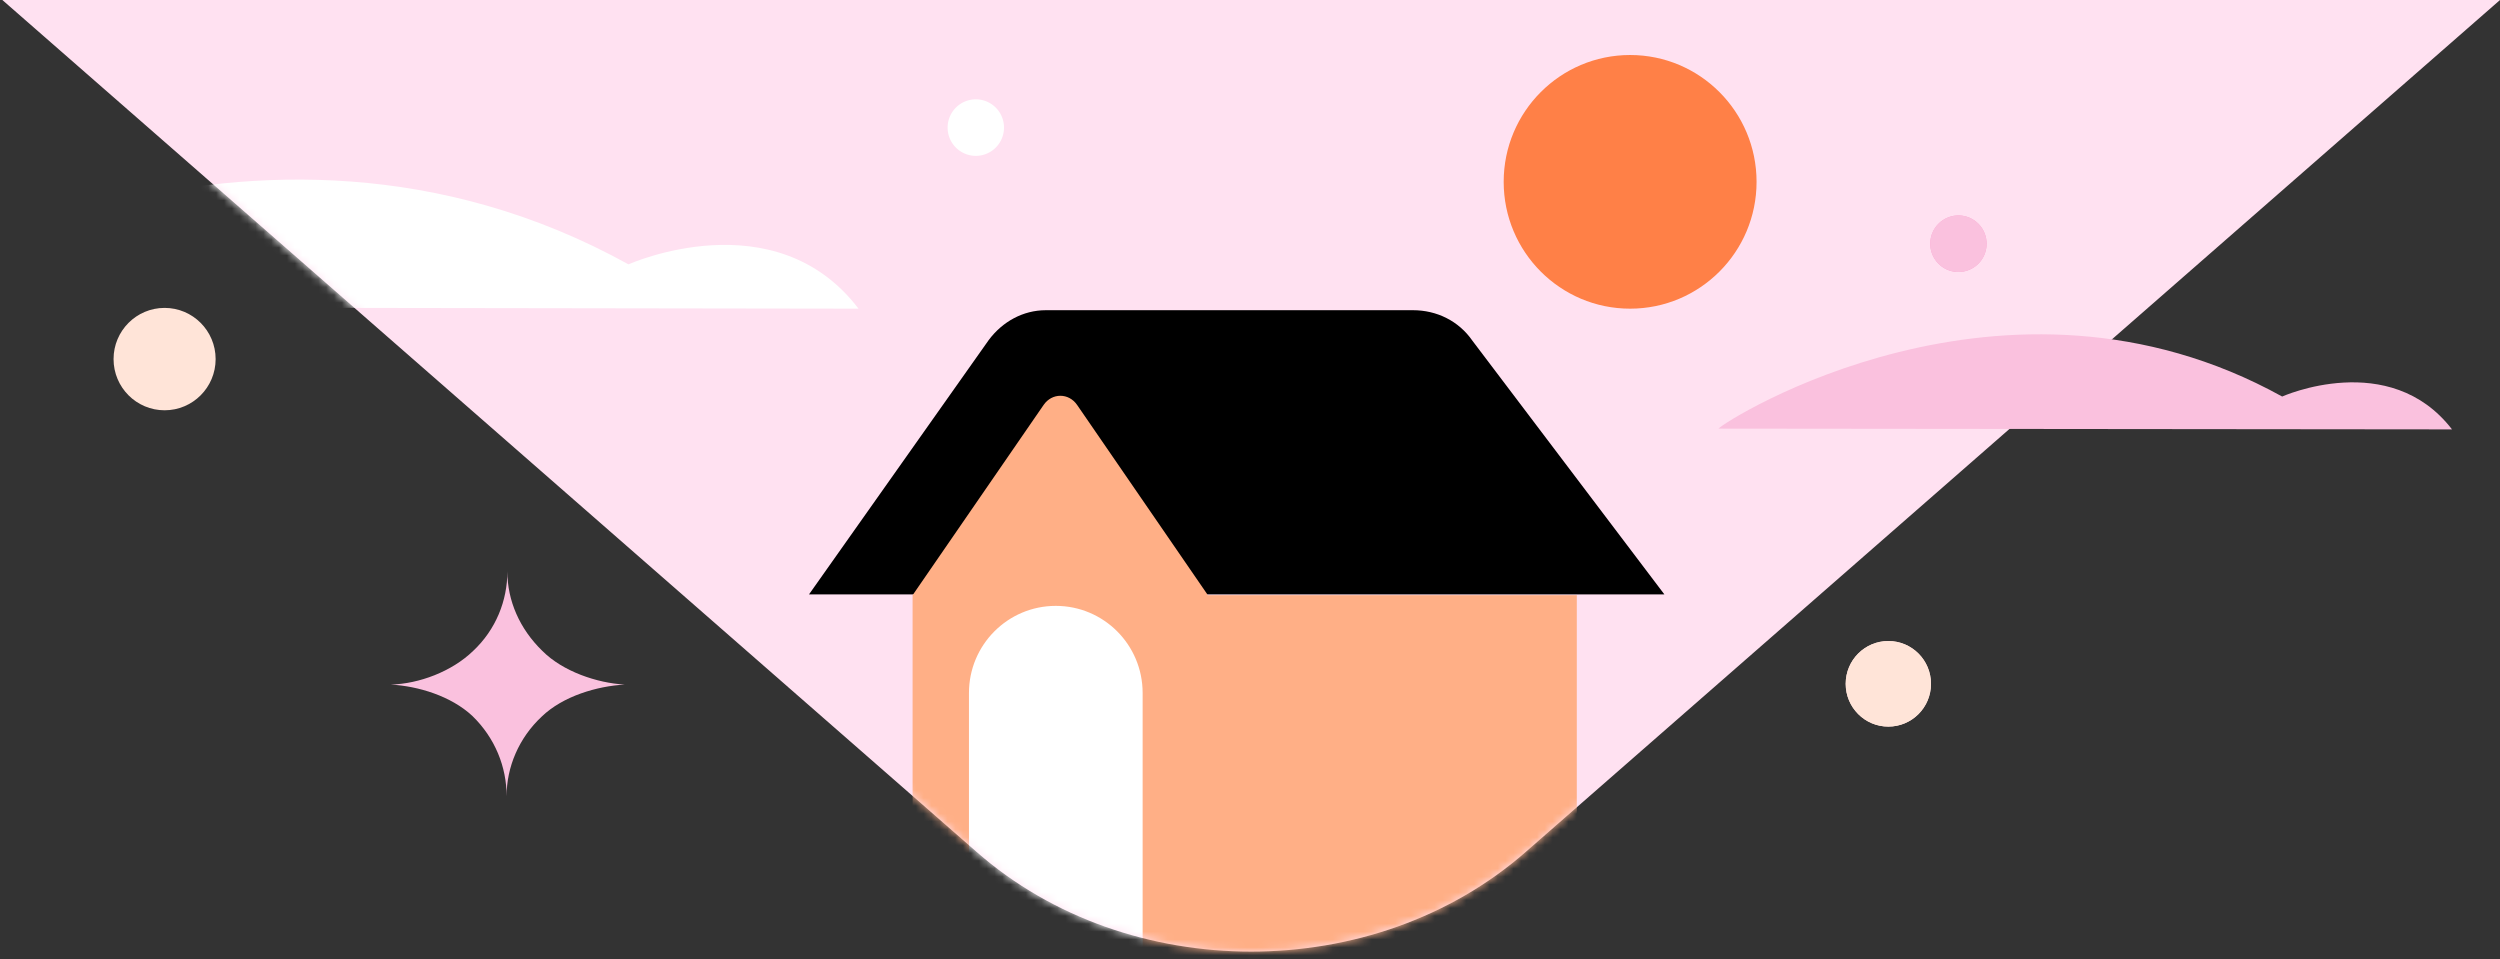 <svg xmlns="http://www.w3.org/2000/svg" width="318" height="122" fill="none" viewBox="0 0 318 122"><rect x="0" y="0" width="318" height="122" fill="#333333" stroke="none"/><path fill="#FFE1F1" d="M.299 0 124.22 108.361c19.281 16.91 50.576 16.91 69.857 0L318 0H.299Z"/><mask id="mask0_2308_28567" width="318" height="122" x="0" y="0" maskUnits="userSpaceOnUse" style="mask-type:alpha"><path fill="#FFE1F1" d="M.299 0 124.22 108.361c19.281 16.91 50.576 16.91 69.857 0L318 0H.299Z"/></mask><g mask="url(#mask0_2308_28567)"><path fill="#000" d="M179.738 39.458h-46.701c-2.907 0-5.523 1.457-7.267 3.79L102.904 75.61h108.807l-24.416-32.265c-1.744-2.527-4.554-3.887-7.557-3.887Z"/><path fill="#FFAF86" d="M153.578 75.61 137.01 51.51c-1.066-1.555-3.197-1.555-4.263 0l-16.665 24.199v58.311h84.488V75.708h-46.992v-.097Z"/><path fill="#FF8047" d="M207.351 39.263c8.883 0 16.084-7.223 16.084-16.133s-7.201-16.133-16.084-16.133-16.083 7.223-16.083 16.133 7.2 16.133 16.083 16.133Z"/><path fill="#fff" d="M-17.432 39.069c1.066-1.361 49.414-31.974 97.374-5.443 0 0 18.603-8.358 29.261 5.637l-126.635-.194Z"/><path fill="#F8A2CE" d="M249.112 34.598a3.59 3.59 0 0 0 3.585-3.596 3.59 3.59 0 0 0-3.585-3.596 3.59 3.59 0 0 0-3.585 3.596 3.59 3.59 0 0 0 3.585 3.596Z"/><path fill="#fff" d="M124.124 19.826a3.59 3.59 0 0 0 3.585-3.596 3.59 3.59 0 0 0-3.585-3.596 3.59 3.59 0 0 0-3.585 3.596 3.59 3.59 0 0 0 3.585 3.596Z"/><path fill="#FFE4D8" d="M321.682 45.385c0-3.693 1.551-7.386 4.457-10.107 2.713-2.624 7.073-3.887 10.561-4.082-3.488-.194-7.848-1.652-10.464-4.276-2.907-2.818-4.457-6.414-4.457-10.107 0-.389 0-.486 0 0 0 3.693-1.453 7.386-4.36 10.107-2.713 2.624-6.879 4.18-10.464 4.276 3.488.195 7.654 1.458 10.367 3.985 2.907 2.818 4.36 6.511 4.36 10.204 0 .292 0 .292 0 0Z"/><path fill="#FAC1DE" d="M249.112 34.598a3.59 3.59 0 0 0 3.585-3.596 3.59 3.59 0 0 0-3.585-3.596 3.59 3.59 0 0 0-3.585 3.596 3.59 3.59 0 0 0 3.585 3.596Z"/><path fill="#fff" d="M145.343 127.701h-22.091V88.147c0-6.123 4.941-11.08 11.045-11.08s11.046 4.957 11.046 11.08V127.7Z"/></g><path fill="#FAC1DE" d="M218.592 54.52c.775-.971 36.43-23.615 71.698-4.081 0 0 13.662-6.123 21.606 4.179l-93.304-.097ZM64.44 101.267c0-3.693 1.55-7.386 4.457-10.108 2.713-2.624 7.073-3.887 10.561-4.081-3.488-.195-7.848-1.652-10.464-4.276-2.907-2.819-4.457-6.415-4.457-10.108 0-.388 0-.486 0 0 0 3.693-1.453 7.386-4.36 10.108-2.713 2.624-6.88 4.179-10.464 4.276 3.488.194 7.654 1.457 10.367 3.984 2.907 2.819 4.36 6.512 4.36 10.205 0 .388 0 .388 0 0Z"/><path fill="#FFE5E1" d="M240.197 92.423c2.997 0 5.426-2.437 5.426-5.442 0-3.006-2.429-5.443-5.426-5.443-2.996 0-5.426 2.437-5.426 5.443 0 3.005 2.43 5.442 5.426 5.442Z"/><path fill="#FFE4D8" d="M20.937 52.188c3.585 0 6.491-2.915 6.491-6.511s-2.906-6.512-6.491-6.512c-3.585 0-6.492 2.916-6.492 6.512 0 3.596 2.907 6.511 6.492 6.511ZM240.197 92.423c2.997 0 5.426-2.437 5.426-5.442 0-3.006-2.429-5.443-5.426-5.443-2.996 0-5.426 2.437-5.426 5.443 0 3.005 2.43 5.442 5.426 5.442Z"/></svg>